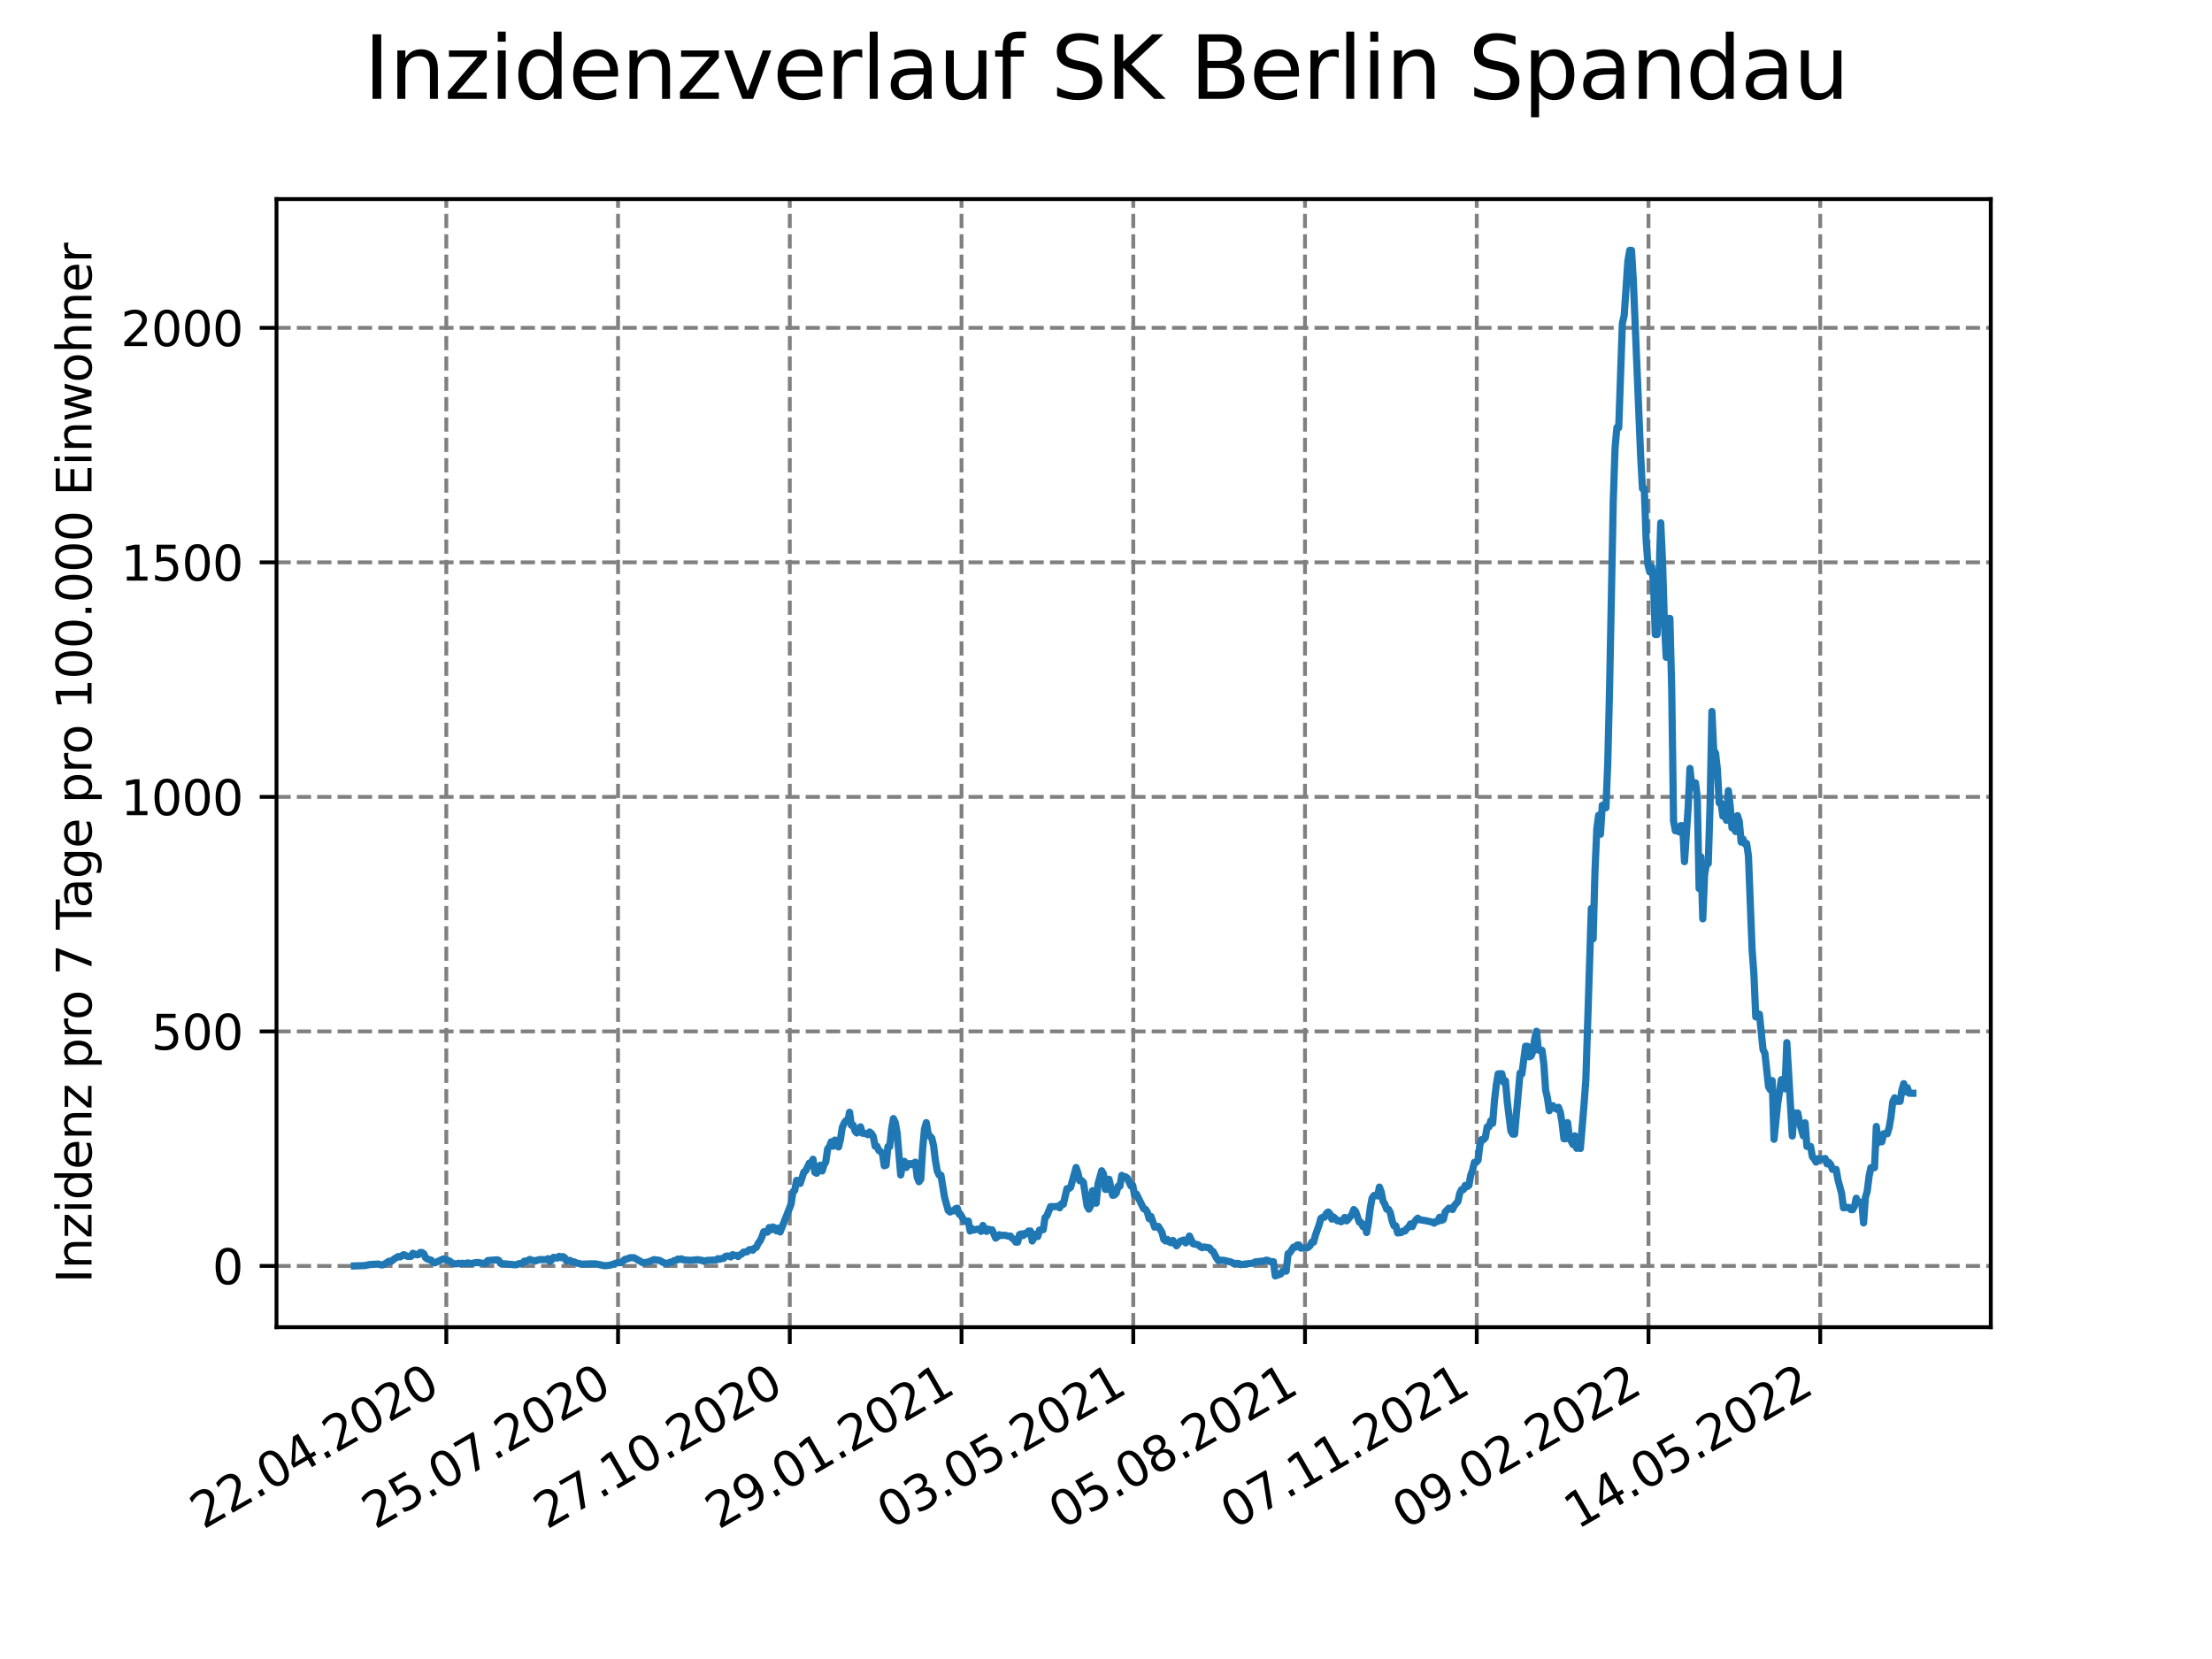 <?xml version="1.0" encoding="utf-8" standalone="no"?>
<!DOCTYPE svg PUBLIC "-//W3C//DTD SVG 1.1//EN"
  "http://www.w3.org/Graphics/SVG/1.1/DTD/svg11.dtd">
<svg xmlns:xlink="http://www.w3.org/1999/xlink" width="460.8pt" height="345.6pt" viewBox="0 0 460.8 345.6" xmlns="http://www.w3.org/2000/svg" version="1.1">
 <defs>
  <style type="text/css">*{stroke-linejoin: round; stroke-linecap: butt}</style>
 </defs>
 <g id="figure_1">
  <g id="patch_1">
   <path d="M 0 345.6 
L 460.8 345.6 
L 460.8 0 
L 0 0 
z
" style="fill: #ffffff"/>
  </g>
  <g id="axes_1">
   <g id="patch_2">
    <path d="M 57.6 276.48 
L 414.72 276.48 
L 414.72 41.472 
L 57.6 41.472 
z
" style="fill: #ffffff"/>
   </g>
   <g id="matplotlib.axis_1">
    <g id="xtick_1">
     <g id="line2d_1">
      <path d="M 92.974 276.48 
L 92.974 41.472 
" clip-path="url(#pd9a4fae5b3)" style="fill: none; stroke-dasharray: 2.96,1.28; stroke-dashoffset: 0; stroke: #808080; stroke-width: 0.8"/>
     </g>
     <g id="line2d_2">
      <defs>
       <path id="m4222e21910" d="M 0 0 
L 0 3.5 
" style="stroke: #000000; stroke-width: 0.8"/>
      </defs>
      <g>
       <use xlink:href="#m4222e21910" x="92.974" y="276.48" style="stroke: #000000; stroke-width: 0.8"/>
      </g>
     </g>
     <g id="text_1">
      <!-- 22.04.2020 -->
      <g transform="translate(42.349 318.689)rotate(-30)scale(0.1 -0.1)">
       <defs>
        <path id="DejaVuSans-32" d="M 1228 531 
L 3431 531 
L 3431 0 
L 469 0 
L 469 531 
Q 828 903 1448 1529 
Q 2069 2156 2228 2338 
Q 2531 2678 2651 2914 
Q 2772 3150 2772 3378 
Q 2772 3750 2511 3984 
Q 2250 4219 1831 4219 
Q 1534 4219 1204 4116 
Q 875 4013 500 3803 
L 500 4441 
Q 881 4594 1212 4672 
Q 1544 4750 1819 4750 
Q 2544 4750 2975 4387 
Q 3406 4025 3406 3419 
Q 3406 3131 3298 2873 
Q 3191 2616 2906 2266 
Q 2828 2175 2409 1742 
Q 1991 1309 1228 531 
z
" transform="scale(0.016)"/>
        <path id="DejaVuSans-2e" d="M 684 794 
L 1344 794 
L 1344 0 
L 684 0 
L 684 794 
z
" transform="scale(0.016)"/>
        <path id="DejaVuSans-30" d="M 2034 4250 
Q 1547 4250 1301 3770 
Q 1056 3291 1056 2328 
Q 1056 1369 1301 889 
Q 1547 409 2034 409 
Q 2525 409 2770 889 
Q 3016 1369 3016 2328 
Q 3016 3291 2770 3770 
Q 2525 4250 2034 4250 
z
M 2034 4750 
Q 2819 4750 3233 4129 
Q 3647 3509 3647 2328 
Q 3647 1150 3233 529 
Q 2819 -91 2034 -91 
Q 1250 -91 836 529 
Q 422 1150 422 2328 
Q 422 3509 836 4129 
Q 1250 4750 2034 4750 
z
" transform="scale(0.016)"/>
        <path id="DejaVuSans-34" d="M 2419 4116 
L 825 1625 
L 2419 1625 
L 2419 4116 
z
M 2253 4666 
L 3047 4666 
L 3047 1625 
L 3713 1625 
L 3713 1100 
L 3047 1100 
L 3047 0 
L 2419 0 
L 2419 1100 
L 313 1100 
L 313 1709 
L 2253 4666 
z
" transform="scale(0.016)"/>
       </defs>
       <use xlink:href="#DejaVuSans-32"/>
       <use xlink:href="#DejaVuSans-32" x="63.623"/>
       <use xlink:href="#DejaVuSans-2e" x="127.246"/>
       <use xlink:href="#DejaVuSans-30" x="159.033"/>
       <use xlink:href="#DejaVuSans-34" x="222.656"/>
       <use xlink:href="#DejaVuSans-2e" x="286.279"/>
       <use xlink:href="#DejaVuSans-32" x="318.066"/>
       <use xlink:href="#DejaVuSans-30" x="381.689"/>
       <use xlink:href="#DejaVuSans-32" x="445.312"/>
       <use xlink:href="#DejaVuSans-30" x="508.936"/>
      </g>
     </g>
    </g>
    <g id="xtick_2">
     <g id="line2d_3">
      <path d="M 128.751 276.48 
L 128.751 41.472 
" clip-path="url(#pd9a4fae5b3)" style="fill: none; stroke-dasharray: 2.96,1.28; stroke-dashoffset: 0; stroke: #808080; stroke-width: 0.8"/>
     </g>
     <g id="line2d_4">
      <g>
       <use xlink:href="#m4222e21910" x="128.751" y="276.48" style="stroke: #000000; stroke-width: 0.8"/>
      </g>
     </g>
     <g id="text_2">
      <!-- 25.07.2020 -->
      <g transform="translate(78.125 318.689)rotate(-30)scale(0.1 -0.1)">
       <defs>
        <path id="DejaVuSans-35" d="M 691 4666 
L 3169 4666 
L 3169 4134 
L 1269 4134 
L 1269 2991 
Q 1406 3038 1543 3061 
Q 1681 3084 1819 3084 
Q 2600 3084 3056 2656 
Q 3513 2228 3513 1497 
Q 3513 744 3044 326 
Q 2575 -91 1722 -91 
Q 1428 -91 1123 -41 
Q 819 9 494 109 
L 494 744 
Q 775 591 1075 516 
Q 1375 441 1709 441 
Q 2250 441 2565 725 
Q 2881 1009 2881 1497 
Q 2881 1984 2565 2268 
Q 2250 2553 1709 2553 
Q 1456 2553 1204 2497 
Q 953 2441 691 2322 
L 691 4666 
z
" transform="scale(0.016)"/>
        <path id="DejaVuSans-37" d="M 525 4666 
L 3525 4666 
L 3525 4397 
L 1831 0 
L 1172 0 
L 2766 4134 
L 525 4134 
L 525 4666 
z
" transform="scale(0.016)"/>
       </defs>
       <use xlink:href="#DejaVuSans-32"/>
       <use xlink:href="#DejaVuSans-35" x="63.623"/>
       <use xlink:href="#DejaVuSans-2e" x="127.246"/>
       <use xlink:href="#DejaVuSans-30" x="159.033"/>
       <use xlink:href="#DejaVuSans-37" x="222.656"/>
       <use xlink:href="#DejaVuSans-2e" x="286.279"/>
       <use xlink:href="#DejaVuSans-32" x="318.066"/>
       <use xlink:href="#DejaVuSans-30" x="381.689"/>
       <use xlink:href="#DejaVuSans-32" x="445.312"/>
       <use xlink:href="#DejaVuSans-30" x="508.936"/>
      </g>
     </g>
    </g>
    <g id="xtick_3">
     <g id="line2d_5">
      <path d="M 164.527 276.48 
L 164.527 41.472 
" clip-path="url(#pd9a4fae5b3)" style="fill: none; stroke-dasharray: 2.96,1.28; stroke-dashoffset: 0; stroke: #808080; stroke-width: 0.8"/>
     </g>
     <g id="line2d_6">
      <g>
       <use xlink:href="#m4222e21910" x="164.527" y="276.48" style="stroke: #000000; stroke-width: 0.8"/>
      </g>
     </g>
     <g id="text_3">
      <!-- 27.10.2020 -->
      <g transform="translate(113.902 318.689)rotate(-30)scale(0.1 -0.1)">
       <defs>
        <path id="DejaVuSans-31" d="M 794 531 
L 1825 531 
L 1825 4091 
L 703 3866 
L 703 4441 
L 1819 4666 
L 2450 4666 
L 2450 531 
L 3481 531 
L 3481 0 
L 794 0 
L 794 531 
z
" transform="scale(0.016)"/>
       </defs>
       <use xlink:href="#DejaVuSans-32"/>
       <use xlink:href="#DejaVuSans-37" x="63.623"/>
       <use xlink:href="#DejaVuSans-2e" x="127.246"/>
       <use xlink:href="#DejaVuSans-31" x="159.033"/>
       <use xlink:href="#DejaVuSans-30" x="222.656"/>
       <use xlink:href="#DejaVuSans-2e" x="286.279"/>
       <use xlink:href="#DejaVuSans-32" x="318.066"/>
       <use xlink:href="#DejaVuSans-30" x="381.689"/>
       <use xlink:href="#DejaVuSans-32" x="445.312"/>
       <use xlink:href="#DejaVuSans-30" x="508.936"/>
      </g>
     </g>
    </g>
    <g id="xtick_4">
     <g id="line2d_7">
      <path d="M 200.304 276.48 
L 200.304 41.472 
" clip-path="url(#pd9a4fae5b3)" style="fill: none; stroke-dasharray: 2.96,1.28; stroke-dashoffset: 0; stroke: #808080; stroke-width: 0.8"/>
     </g>
     <g id="line2d_8">
      <g>
       <use xlink:href="#m4222e21910" x="200.304" y="276.48" style="stroke: #000000; stroke-width: 0.8"/>
      </g>
     </g>
     <g id="text_4">
      <!-- 29.01.2021 -->
      <g transform="translate(149.679 318.689)rotate(-30)scale(0.1 -0.1)">
       <defs>
        <path id="DejaVuSans-39" d="M 703 97 
L 703 672 
Q 941 559 1184 500 
Q 1428 441 1663 441 
Q 2288 441 2617 861 
Q 2947 1281 2994 2138 
Q 2813 1869 2534 1725 
Q 2256 1581 1919 1581 
Q 1219 1581 811 2004 
Q 403 2428 403 3163 
Q 403 3881 828 4315 
Q 1253 4750 1959 4750 
Q 2769 4750 3195 4129 
Q 3622 3509 3622 2328 
Q 3622 1225 3098 567 
Q 2575 -91 1691 -91 
Q 1453 -91 1209 -44 
Q 966 3 703 97 
z
M 1959 2075 
Q 2384 2075 2632 2365 
Q 2881 2656 2881 3163 
Q 2881 3666 2632 3958 
Q 2384 4250 1959 4250 
Q 1534 4250 1286 3958 
Q 1038 3666 1038 3163 
Q 1038 2656 1286 2365 
Q 1534 2075 1959 2075 
z
" transform="scale(0.016)"/>
       </defs>
       <use xlink:href="#DejaVuSans-32"/>
       <use xlink:href="#DejaVuSans-39" x="63.623"/>
       <use xlink:href="#DejaVuSans-2e" x="127.246"/>
       <use xlink:href="#DejaVuSans-30" x="159.033"/>
       <use xlink:href="#DejaVuSans-31" x="222.656"/>
       <use xlink:href="#DejaVuSans-2e" x="286.279"/>
       <use xlink:href="#DejaVuSans-32" x="318.066"/>
       <use xlink:href="#DejaVuSans-30" x="381.689"/>
       <use xlink:href="#DejaVuSans-32" x="445.312"/>
       <use xlink:href="#DejaVuSans-31" x="508.936"/>
      </g>
     </g>
    </g>
    <g id="xtick_5">
     <g id="line2d_9">
      <path d="M 236.081 276.48 
L 236.081 41.472 
" clip-path="url(#pd9a4fae5b3)" style="fill: none; stroke-dasharray: 2.96,1.28; stroke-dashoffset: 0; stroke: #808080; stroke-width: 0.8"/>
     </g>
     <g id="line2d_10">
      <g>
       <use xlink:href="#m4222e21910" x="236.081" y="276.48" style="stroke: #000000; stroke-width: 0.8"/>
      </g>
     </g>
     <g id="text_5">
      <!-- 03.05.2021 -->
      <g transform="translate(185.455 318.689)rotate(-30)scale(0.1 -0.1)">
       <defs>
        <path id="DejaVuSans-33" d="M 2597 2516 
Q 3050 2419 3304 2112 
Q 3559 1806 3559 1356 
Q 3559 666 3084 287 
Q 2609 -91 1734 -91 
Q 1441 -91 1130 -33 
Q 819 25 488 141 
L 488 750 
Q 750 597 1062 519 
Q 1375 441 1716 441 
Q 2309 441 2620 675 
Q 2931 909 2931 1356 
Q 2931 1769 2642 2001 
Q 2353 2234 1838 2234 
L 1294 2234 
L 1294 2753 
L 1863 2753 
Q 2328 2753 2575 2939 
Q 2822 3125 2822 3475 
Q 2822 3834 2567 4026 
Q 2313 4219 1838 4219 
Q 1578 4219 1281 4162 
Q 984 4106 628 3988 
L 628 4550 
Q 988 4650 1302 4700 
Q 1616 4750 1894 4750 
Q 2613 4750 3031 4423 
Q 3450 4097 3450 3541 
Q 3450 3153 3228 2886 
Q 3006 2619 2597 2516 
z
" transform="scale(0.016)"/>
       </defs>
       <use xlink:href="#DejaVuSans-30"/>
       <use xlink:href="#DejaVuSans-33" x="63.623"/>
       <use xlink:href="#DejaVuSans-2e" x="127.246"/>
       <use xlink:href="#DejaVuSans-30" x="159.033"/>
       <use xlink:href="#DejaVuSans-35" x="222.656"/>
       <use xlink:href="#DejaVuSans-2e" x="286.279"/>
       <use xlink:href="#DejaVuSans-32" x="318.066"/>
       <use xlink:href="#DejaVuSans-30" x="381.689"/>
       <use xlink:href="#DejaVuSans-32" x="445.312"/>
       <use xlink:href="#DejaVuSans-31" x="508.936"/>
      </g>
     </g>
    </g>
    <g id="xtick_6">
     <g id="line2d_11">
      <path d="M 271.857 276.48 
L 271.857 41.472 
" clip-path="url(#pd9a4fae5b3)" style="fill: none; stroke-dasharray: 2.96,1.28; stroke-dashoffset: 0; stroke: #808080; stroke-width: 0.8"/>
     </g>
     <g id="line2d_12">
      <g>
       <use xlink:href="#m4222e21910" x="271.857" y="276.48" style="stroke: #000000; stroke-width: 0.8"/>
      </g>
     </g>
     <g id="text_6">
      <!-- 05.08.2021 -->
      <g transform="translate(221.232 318.689)rotate(-30)scale(0.1 -0.1)">
       <defs>
        <path id="DejaVuSans-38" d="M 2034 2216 
Q 1584 2216 1326 1975 
Q 1069 1734 1069 1313 
Q 1069 891 1326 650 
Q 1584 409 2034 409 
Q 2484 409 2743 651 
Q 3003 894 3003 1313 
Q 3003 1734 2745 1975 
Q 2488 2216 2034 2216 
z
M 1403 2484 
Q 997 2584 770 2862 
Q 544 3141 544 3541 
Q 544 4100 942 4425 
Q 1341 4750 2034 4750 
Q 2731 4750 3128 4425 
Q 3525 4100 3525 3541 
Q 3525 3141 3298 2862 
Q 3072 2584 2669 2484 
Q 3125 2378 3379 2068 
Q 3634 1759 3634 1313 
Q 3634 634 3220 271 
Q 2806 -91 2034 -91 
Q 1263 -91 848 271 
Q 434 634 434 1313 
Q 434 1759 690 2068 
Q 947 2378 1403 2484 
z
M 1172 3481 
Q 1172 3119 1398 2916 
Q 1625 2713 2034 2713 
Q 2441 2713 2670 2916 
Q 2900 3119 2900 3481 
Q 2900 3844 2670 4047 
Q 2441 4250 2034 4250 
Q 1625 4250 1398 4047 
Q 1172 3844 1172 3481 
z
" transform="scale(0.016)"/>
       </defs>
       <use xlink:href="#DejaVuSans-30"/>
       <use xlink:href="#DejaVuSans-35" x="63.623"/>
       <use xlink:href="#DejaVuSans-2e" x="127.246"/>
       <use xlink:href="#DejaVuSans-30" x="159.033"/>
       <use xlink:href="#DejaVuSans-38" x="222.656"/>
       <use xlink:href="#DejaVuSans-2e" x="286.279"/>
       <use xlink:href="#DejaVuSans-32" x="318.066"/>
       <use xlink:href="#DejaVuSans-30" x="381.689"/>
       <use xlink:href="#DejaVuSans-32" x="445.312"/>
       <use xlink:href="#DejaVuSans-31" x="508.936"/>
      </g>
     </g>
    </g>
    <g id="xtick_7">
     <g id="line2d_13">
      <path d="M 307.634 276.48 
L 307.634 41.472 
" clip-path="url(#pd9a4fae5b3)" style="fill: none; stroke-dasharray: 2.96,1.28; stroke-dashoffset: 0; stroke: #808080; stroke-width: 0.8"/>
     </g>
     <g id="line2d_14">
      <g>
       <use xlink:href="#m4222e21910" x="307.634" y="276.48" style="stroke: #000000; stroke-width: 0.8"/>
      </g>
     </g>
     <g id="text_7">
      <!-- 07.11.2021 -->
      <g transform="translate(257.009 318.689)rotate(-30)scale(0.1 -0.1)">
       <use xlink:href="#DejaVuSans-30"/>
       <use xlink:href="#DejaVuSans-37" x="63.623"/>
       <use xlink:href="#DejaVuSans-2e" x="127.246"/>
       <use xlink:href="#DejaVuSans-31" x="159.033"/>
       <use xlink:href="#DejaVuSans-31" x="222.656"/>
       <use xlink:href="#DejaVuSans-2e" x="286.279"/>
       <use xlink:href="#DejaVuSans-32" x="318.066"/>
       <use xlink:href="#DejaVuSans-30" x="381.689"/>
       <use xlink:href="#DejaVuSans-32" x="445.312"/>
       <use xlink:href="#DejaVuSans-31" x="508.936"/>
      </g>
     </g>
    </g>
    <g id="xtick_8">
     <g id="line2d_15">
      <path d="M 343.411 276.48 
L 343.411 41.472 
" clip-path="url(#pd9a4fae5b3)" style="fill: none; stroke-dasharray: 2.96,1.28; stroke-dashoffset: 0; stroke: #808080; stroke-width: 0.8"/>
     </g>
     <g id="line2d_16">
      <g>
       <use xlink:href="#m4222e21910" x="343.411" y="276.48" style="stroke: #000000; stroke-width: 0.8"/>
      </g>
     </g>
     <g id="text_8">
      <!-- 09.02.2022 -->
      <g transform="translate(292.786 318.689)rotate(-30)scale(0.1 -0.1)">
       <use xlink:href="#DejaVuSans-30"/>
       <use xlink:href="#DejaVuSans-39" x="63.623"/>
       <use xlink:href="#DejaVuSans-2e" x="127.246"/>
       <use xlink:href="#DejaVuSans-30" x="159.033"/>
       <use xlink:href="#DejaVuSans-32" x="222.656"/>
       <use xlink:href="#DejaVuSans-2e" x="286.279"/>
       <use xlink:href="#DejaVuSans-32" x="318.066"/>
       <use xlink:href="#DejaVuSans-30" x="381.689"/>
       <use xlink:href="#DejaVuSans-32" x="445.312"/>
       <use xlink:href="#DejaVuSans-32" x="508.936"/>
      </g>
     </g>
    </g>
    <g id="xtick_9">
     <g id="line2d_17">
      <path d="M 379.188 276.48 
L 379.188 41.472 
" clip-path="url(#pd9a4fae5b3)" style="fill: none; stroke-dasharray: 2.96,1.28; stroke-dashoffset: 0; stroke: #808080; stroke-width: 0.8"/>
     </g>
     <g id="line2d_18">
      <g>
       <use xlink:href="#m4222e21910" x="379.188" y="276.48" style="stroke: #000000; stroke-width: 0.8"/>
      </g>
     </g>
     <g id="text_9">
      <!-- 14.05.2022 -->
      <g transform="translate(328.562 318.689)rotate(-30)scale(0.1 -0.1)">
       <use xlink:href="#DejaVuSans-31"/>
       <use xlink:href="#DejaVuSans-34" x="63.623"/>
       <use xlink:href="#DejaVuSans-2e" x="127.246"/>
       <use xlink:href="#DejaVuSans-30" x="159.033"/>
       <use xlink:href="#DejaVuSans-35" x="222.656"/>
       <use xlink:href="#DejaVuSans-2e" x="286.279"/>
       <use xlink:href="#DejaVuSans-32" x="318.066"/>
       <use xlink:href="#DejaVuSans-30" x="381.689"/>
       <use xlink:href="#DejaVuSans-32" x="445.312"/>
       <use xlink:href="#DejaVuSans-32" x="508.936"/>
      </g>
     </g>
    </g>
   </g>
   <g id="matplotlib.axis_2">
    <g id="ytick_1">
     <g id="line2d_19">
      <path d="M 57.6 263.719 
L 414.72 263.719 
" clip-path="url(#pd9a4fae5b3)" style="fill: none; stroke-dasharray: 2.96,1.28; stroke-dashoffset: 0; stroke: #808080; stroke-width: 0.8"/>
     </g>
     <g id="line2d_20">
      <defs>
       <path id="m580afbb290" d="M 0 0 
L -3.5 0 
" style="stroke: #000000; stroke-width: 0.8"/>
      </defs>
      <g>
       <use xlink:href="#m580afbb290" x="57.6" y="263.719" style="stroke: #000000; stroke-width: 0.8"/>
      </g>
     </g>
     <g id="text_10">
      <!-- 0 -->
      <g transform="translate(44.237 267.519)scale(0.1 -0.1)">
       <use xlink:href="#DejaVuSans-30"/>
      </g>
     </g>
    </g>
    <g id="ytick_2">
     <g id="line2d_21">
      <path d="M 57.6 214.863 
L 414.72 214.863 
" clip-path="url(#pd9a4fae5b3)" style="fill: none; stroke-dasharray: 2.96,1.28; stroke-dashoffset: 0; stroke: #808080; stroke-width: 0.8"/>
     </g>
     <g id="line2d_22">
      <g>
       <use xlink:href="#m580afbb290" x="57.6" y="214.863" style="stroke: #000000; stroke-width: 0.8"/>
      </g>
     </g>
     <g id="text_11">
      <!-- 500 -->
      <g transform="translate(31.512 218.663)scale(0.1 -0.1)">
       <use xlink:href="#DejaVuSans-35"/>
       <use xlink:href="#DejaVuSans-30" x="63.623"/>
       <use xlink:href="#DejaVuSans-30" x="127.246"/>
      </g>
     </g>
    </g>
    <g id="ytick_3">
     <g id="line2d_23">
      <path d="M 57.6 166.008 
L 414.72 166.008 
" clip-path="url(#pd9a4fae5b3)" style="fill: none; stroke-dasharray: 2.96,1.28; stroke-dashoffset: 0; stroke: #808080; stroke-width: 0.8"/>
     </g>
     <g id="line2d_24">
      <g>
       <use xlink:href="#m580afbb290" x="57.6" y="166.008" style="stroke: #000000; stroke-width: 0.8"/>
      </g>
     </g>
     <g id="text_12">
      <!-- 1000 -->
      <g transform="translate(25.15 169.807)scale(0.1 -0.1)">
       <use xlink:href="#DejaVuSans-31"/>
       <use xlink:href="#DejaVuSans-30" x="63.623"/>
       <use xlink:href="#DejaVuSans-30" x="127.246"/>
       <use xlink:href="#DejaVuSans-30" x="190.869"/>
      </g>
     </g>
    </g>
    <g id="ytick_4">
     <g id="line2d_25">
      <path d="M 57.6 117.152 
L 414.72 117.152 
" clip-path="url(#pd9a4fae5b3)" style="fill: none; stroke-dasharray: 2.96,1.28; stroke-dashoffset: 0; stroke: #808080; stroke-width: 0.8"/>
     </g>
     <g id="line2d_26">
      <g>
       <use xlink:href="#m580afbb290" x="57.6" y="117.152" style="stroke: #000000; stroke-width: 0.8"/>
      </g>
     </g>
     <g id="text_13">
      <!-- 1500 -->
      <g transform="translate(25.15 120.951)scale(0.1 -0.1)">
       <use xlink:href="#DejaVuSans-31"/>
       <use xlink:href="#DejaVuSans-35" x="63.623"/>
       <use xlink:href="#DejaVuSans-30" x="127.246"/>
       <use xlink:href="#DejaVuSans-30" x="190.869"/>
      </g>
     </g>
    </g>
    <g id="ytick_5">
     <g id="line2d_27">
      <path d="M 57.6 68.296 
L 414.72 68.296 
" clip-path="url(#pd9a4fae5b3)" style="fill: none; stroke-dasharray: 2.96,1.28; stroke-dashoffset: 0; stroke: #808080; stroke-width: 0.8"/>
     </g>
     <g id="line2d_28">
      <g>
       <use xlink:href="#m580afbb290" x="57.6" y="68.296" style="stroke: #000000; stroke-width: 0.8"/>
      </g>
     </g>
     <g id="text_14">
      <!-- 2000 -->
      <g transform="translate(25.15 72.095)scale(0.1 -0.1)">
       <use xlink:href="#DejaVuSans-32"/>
       <use xlink:href="#DejaVuSans-30" x="63.623"/>
       <use xlink:href="#DejaVuSans-30" x="127.246"/>
       <use xlink:href="#DejaVuSans-30" x="190.869"/>
      </g>
     </g>
    </g>
    <g id="text_15">
     <!-- Inzidenz pro 7 Tage pro 100.000 Einwohner -->
     <g transform="translate(19.07 267.301)rotate(-90)scale(0.1 -0.1)">
      <defs>
       <path id="DejaVuSans-49" d="M 628 4666 
L 1259 4666 
L 1259 0 
L 628 0 
L 628 4666 
z
" transform="scale(0.016)"/>
       <path id="DejaVuSans-6e" d="M 3513 2113 
L 3513 0 
L 2938 0 
L 2938 2094 
Q 2938 2591 2744 2837 
Q 2550 3084 2163 3084 
Q 1697 3084 1428 2787 
Q 1159 2491 1159 1978 
L 1159 0 
L 581 0 
L 581 3500 
L 1159 3500 
L 1159 2956 
Q 1366 3272 1645 3428 
Q 1925 3584 2291 3584 
Q 2894 3584 3203 3211 
Q 3513 2838 3513 2113 
z
" transform="scale(0.016)"/>
       <path id="DejaVuSans-7a" d="M 353 3500 
L 3084 3500 
L 3084 2975 
L 922 459 
L 3084 459 
L 3084 0 
L 275 0 
L 275 525 
L 2438 3041 
L 353 3041 
L 353 3500 
z
" transform="scale(0.016)"/>
       <path id="DejaVuSans-69" d="M 603 3500 
L 1178 3500 
L 1178 0 
L 603 0 
L 603 3500 
z
M 603 4863 
L 1178 4863 
L 1178 4134 
L 603 4134 
L 603 4863 
z
" transform="scale(0.016)"/>
       <path id="DejaVuSans-64" d="M 2906 2969 
L 2906 4863 
L 3481 4863 
L 3481 0 
L 2906 0 
L 2906 525 
Q 2725 213 2448 61 
Q 2172 -91 1784 -91 
Q 1150 -91 751 415 
Q 353 922 353 1747 
Q 353 2572 751 3078 
Q 1150 3584 1784 3584 
Q 2172 3584 2448 3432 
Q 2725 3281 2906 2969 
z
M 947 1747 
Q 947 1113 1208 752 
Q 1469 391 1925 391 
Q 2381 391 2643 752 
Q 2906 1113 2906 1747 
Q 2906 2381 2643 2742 
Q 2381 3103 1925 3103 
Q 1469 3103 1208 2742 
Q 947 2381 947 1747 
z
" transform="scale(0.016)"/>
       <path id="DejaVuSans-65" d="M 3597 1894 
L 3597 1613 
L 953 1613 
Q 991 1019 1311 708 
Q 1631 397 2203 397 
Q 2534 397 2845 478 
Q 3156 559 3463 722 
L 3463 178 
Q 3153 47 2828 -22 
Q 2503 -91 2169 -91 
Q 1331 -91 842 396 
Q 353 884 353 1716 
Q 353 2575 817 3079 
Q 1281 3584 2069 3584 
Q 2775 3584 3186 3129 
Q 3597 2675 3597 1894 
z
M 3022 2063 
Q 3016 2534 2758 2815 
Q 2500 3097 2075 3097 
Q 1594 3097 1305 2825 
Q 1016 2553 972 2059 
L 3022 2063 
z
" transform="scale(0.016)"/>
       <path id="DejaVuSans-20" transform="scale(0.016)"/>
       <path id="DejaVuSans-70" d="M 1159 525 
L 1159 -1331 
L 581 -1331 
L 581 3500 
L 1159 3500 
L 1159 2969 
Q 1341 3281 1617 3432 
Q 1894 3584 2278 3584 
Q 2916 3584 3314 3078 
Q 3713 2572 3713 1747 
Q 3713 922 3314 415 
Q 2916 -91 2278 -91 
Q 1894 -91 1617 61 
Q 1341 213 1159 525 
z
M 3116 1747 
Q 3116 2381 2855 2742 
Q 2594 3103 2138 3103 
Q 1681 3103 1420 2742 
Q 1159 2381 1159 1747 
Q 1159 1113 1420 752 
Q 1681 391 2138 391 
Q 2594 391 2855 752 
Q 3116 1113 3116 1747 
z
" transform="scale(0.016)"/>
       <path id="DejaVuSans-72" d="M 2631 2963 
Q 2534 3019 2420 3045 
Q 2306 3072 2169 3072 
Q 1681 3072 1420 2755 
Q 1159 2438 1159 1844 
L 1159 0 
L 581 0 
L 581 3500 
L 1159 3500 
L 1159 2956 
Q 1341 3275 1631 3429 
Q 1922 3584 2338 3584 
Q 2397 3584 2469 3576 
Q 2541 3569 2628 3553 
L 2631 2963 
z
" transform="scale(0.016)"/>
       <path id="DejaVuSans-6f" d="M 1959 3097 
Q 1497 3097 1228 2736 
Q 959 2375 959 1747 
Q 959 1119 1226 758 
Q 1494 397 1959 397 
Q 2419 397 2687 759 
Q 2956 1122 2956 1747 
Q 2956 2369 2687 2733 
Q 2419 3097 1959 3097 
z
M 1959 3584 
Q 2709 3584 3137 3096 
Q 3566 2609 3566 1747 
Q 3566 888 3137 398 
Q 2709 -91 1959 -91 
Q 1206 -91 779 398 
Q 353 888 353 1747 
Q 353 2609 779 3096 
Q 1206 3584 1959 3584 
z
" transform="scale(0.016)"/>
       <path id="DejaVuSans-54" d="M -19 4666 
L 3928 4666 
L 3928 4134 
L 2272 4134 
L 2272 0 
L 1638 0 
L 1638 4134 
L -19 4134 
L -19 4666 
z
" transform="scale(0.016)"/>
       <path id="DejaVuSans-61" d="M 2194 1759 
Q 1497 1759 1228 1600 
Q 959 1441 959 1056 
Q 959 750 1161 570 
Q 1363 391 1709 391 
Q 2188 391 2477 730 
Q 2766 1069 2766 1631 
L 2766 1759 
L 2194 1759 
z
M 3341 1997 
L 3341 0 
L 2766 0 
L 2766 531 
Q 2569 213 2275 61 
Q 1981 -91 1556 -91 
Q 1019 -91 701 211 
Q 384 513 384 1019 
Q 384 1609 779 1909 
Q 1175 2209 1959 2209 
L 2766 2209 
L 2766 2266 
Q 2766 2663 2505 2880 
Q 2244 3097 1772 3097 
Q 1472 3097 1187 3025 
Q 903 2953 641 2809 
L 641 3341 
Q 956 3463 1253 3523 
Q 1550 3584 1831 3584 
Q 2591 3584 2966 3190 
Q 3341 2797 3341 1997 
z
" transform="scale(0.016)"/>
       <path id="DejaVuSans-67" d="M 2906 1791 
Q 2906 2416 2648 2759 
Q 2391 3103 1925 3103 
Q 1463 3103 1205 2759 
Q 947 2416 947 1791 
Q 947 1169 1205 825 
Q 1463 481 1925 481 
Q 2391 481 2648 825 
Q 2906 1169 2906 1791 
z
M 3481 434 
Q 3481 -459 3084 -895 
Q 2688 -1331 1869 -1331 
Q 1566 -1331 1297 -1286 
Q 1028 -1241 775 -1147 
L 775 -588 
Q 1028 -725 1275 -790 
Q 1522 -856 1778 -856 
Q 2344 -856 2625 -561 
Q 2906 -266 2906 331 
L 2906 616 
Q 2728 306 2450 153 
Q 2172 0 1784 0 
Q 1141 0 747 490 
Q 353 981 353 1791 
Q 353 2603 747 3093 
Q 1141 3584 1784 3584 
Q 2172 3584 2450 3431 
Q 2728 3278 2906 2969 
L 2906 3500 
L 3481 3500 
L 3481 434 
z
" transform="scale(0.016)"/>
       <path id="DejaVuSans-45" d="M 628 4666 
L 3578 4666 
L 3578 4134 
L 1259 4134 
L 1259 2753 
L 3481 2753 
L 3481 2222 
L 1259 2222 
L 1259 531 
L 3634 531 
L 3634 0 
L 628 0 
L 628 4666 
z
" transform="scale(0.016)"/>
       <path id="DejaVuSans-77" d="M 269 3500 
L 844 3500 
L 1563 769 
L 2278 3500 
L 2956 3500 
L 3675 769 
L 4391 3500 
L 4966 3500 
L 4050 0 
L 3372 0 
L 2619 2869 
L 1863 0 
L 1184 0 
L 269 3500 
z
" transform="scale(0.016)"/>
       <path id="DejaVuSans-68" d="M 3513 2113 
L 3513 0 
L 2938 0 
L 2938 2094 
Q 2938 2591 2744 2837 
Q 2550 3084 2163 3084 
Q 1697 3084 1428 2787 
Q 1159 2491 1159 1978 
L 1159 0 
L 581 0 
L 581 4863 
L 1159 4863 
L 1159 2956 
Q 1366 3272 1645 3428 
Q 1925 3584 2291 3584 
Q 2894 3584 3203 3211 
Q 3513 2838 3513 2113 
z
" transform="scale(0.016)"/>
      </defs>
      <use xlink:href="#DejaVuSans-49"/>
      <use xlink:href="#DejaVuSans-6e" x="29.492"/>
      <use xlink:href="#DejaVuSans-7a" x="92.871"/>
      <use xlink:href="#DejaVuSans-69" x="145.361"/>
      <use xlink:href="#DejaVuSans-64" x="173.145"/>
      <use xlink:href="#DejaVuSans-65" x="236.621"/>
      <use xlink:href="#DejaVuSans-6e" x="298.145"/>
      <use xlink:href="#DejaVuSans-7a" x="361.523"/>
      <use xlink:href="#DejaVuSans-20" x="414.014"/>
      <use xlink:href="#DejaVuSans-70" x="445.801"/>
      <use xlink:href="#DejaVuSans-72" x="509.277"/>
      <use xlink:href="#DejaVuSans-6f" x="548.141"/>
      <use xlink:href="#DejaVuSans-20" x="609.322"/>
      <use xlink:href="#DejaVuSans-37" x="641.109"/>
      <use xlink:href="#DejaVuSans-20" x="704.732"/>
      <use xlink:href="#DejaVuSans-54" x="736.52"/>
      <use xlink:href="#DejaVuSans-61" x="781.104"/>
      <use xlink:href="#DejaVuSans-67" x="842.383"/>
      <use xlink:href="#DejaVuSans-65" x="905.859"/>
      <use xlink:href="#DejaVuSans-20" x="967.383"/>
      <use xlink:href="#DejaVuSans-70" x="999.17"/>
      <use xlink:href="#DejaVuSans-72" x="1062.646"/>
      <use xlink:href="#DejaVuSans-6f" x="1101.51"/>
      <use xlink:href="#DejaVuSans-20" x="1162.691"/>
      <use xlink:href="#DejaVuSans-31" x="1194.479"/>
      <use xlink:href="#DejaVuSans-30" x="1258.102"/>
      <use xlink:href="#DejaVuSans-30" x="1321.725"/>
      <use xlink:href="#DejaVuSans-2e" x="1385.348"/>
      <use xlink:href="#DejaVuSans-30" x="1417.135"/>
      <use xlink:href="#DejaVuSans-30" x="1480.758"/>
      <use xlink:href="#DejaVuSans-30" x="1544.381"/>
      <use xlink:href="#DejaVuSans-20" x="1608.004"/>
      <use xlink:href="#DejaVuSans-45" x="1639.791"/>
      <use xlink:href="#DejaVuSans-69" x="1702.975"/>
      <use xlink:href="#DejaVuSans-6e" x="1730.758"/>
      <use xlink:href="#DejaVuSans-77" x="1794.137"/>
      <use xlink:href="#DejaVuSans-6f" x="1875.924"/>
      <use xlink:href="#DejaVuSans-68" x="1937.105"/>
      <use xlink:href="#DejaVuSans-6e" x="2000.484"/>
      <use xlink:href="#DejaVuSans-65" x="2063.863"/>
      <use xlink:href="#DejaVuSans-72" x="2125.387"/>
     </g>
    </g>
   </g>
   <g id="line2d_29">
    <path d="M 73.833 263.719 
L 76.116 263.639 
L 76.878 263.44 
L 78.781 263.32 
L 79.542 263.519 
L 79.922 263.44 
L 81.064 262.72 
L 81.445 262.8 
L 82.206 262.2 
L 82.967 261.761 
L 83.348 261.841 
L 84.109 261.361 
L 84.87 261.721 
L 85.631 261.721 
L 86.012 261.081 
L 86.773 261.401 
L 87.154 261.361 
L 87.534 260.921 
L 87.915 260.921 
L 88.296 261.201 
L 88.676 262.041 
L 89.057 262.28 
L 89.818 262.52 
L 90.199 262.92 
L 90.579 263.08 
L 92.102 262.36 
L 92.482 262.24 
L 93.624 262.68 
L 94.385 263.24 
L 95.147 263.28 
L 95.527 263.16 
L 95.908 263.24 
L 96.288 263.16 
L 97.05 263.24 
L 97.43 263.08 
L 98.191 263.24 
L 98.953 263.04 
L 99.714 263 
L 100.094 263.12 
L 101.236 263.16 
L 101.617 262.6 
L 103.52 262.44 
L 103.9 262.56 
L 104.281 263.2 
L 107.326 263.48 
L 107.706 263.44 
L 108.087 263.24 
L 108.468 263.24 
L 108.848 263.12 
L 109.229 262.72 
L 109.609 262.76 
L 110.371 262.36 
L 110.751 262.56 
L 111.132 262.56 
L 111.512 262.68 
L 112.274 262.4 
L 113.796 262.4 
L 114.177 262.2 
L 114.557 262.8 
L 114.938 262.48 
L 115.318 261.921 
L 116.08 262.081 
L 116.46 261.721 
L 116.841 262.001 
L 117.221 261.761 
L 117.602 261.961 
L 117.983 262.68 
L 118.363 262.56 
L 118.744 262.56 
L 119.125 262.88 
L 119.505 262.84 
L 120.266 263.16 
L 120.647 263.2 
L 121.028 263.36 
L 122.931 263.28 
L 123.692 263.28 
L 124.072 263.28 
L 124.834 263.44 
L 125.975 263.679 
L 126.737 263.599 
L 127.117 263.559 
L 128.64 263.04 
L 129.401 263.04 
L 130.162 262.36 
L 130.543 262.28 
L 131.304 262.001 
L 132.065 262.001 
L 133.968 263.08 
L 135.11 262.88 
L 136.252 262.4 
L 137.393 262.56 
L 138.155 263 
L 138.916 263.24 
L 139.677 262.92 
L 140.058 262.88 
L 140.438 262.6 
L 140.819 262.56 
L 141.199 262.28 
L 141.58 262.36 
L 141.961 262.24 
L 142.341 262.44 
L 143.864 262.56 
L 145.386 262.4 
L 145.767 262.52 
L 146.147 262.52 
L 146.528 262.72 
L 147.289 262.56 
L 149.192 262.48 
L 149.573 262.2 
L 149.953 262.32 
L 150.334 262.16 
L 150.715 262.16 
L 151.095 261.761 
L 151.476 261.641 
L 151.856 261.681 
L 152.237 261.841 
L 152.618 261.361 
L 152.998 261.521 
L 153.379 261.521 
L 153.759 261.761 
L 154.14 261.401 
L 154.521 261.241 
L 154.901 260.841 
L 155.662 260.762 
L 156.043 260.362 
L 156.424 260.282 
L 156.804 260.442 
L 157.185 260.002 
L 157.565 259.842 
L 157.946 259.003 
L 158.327 258.523 
L 158.707 257.724 
L 159.088 256.605 
L 159.468 256.565 
L 159.849 256.684 
L 160.23 255.725 
L 160.61 256.205 
L 160.991 255.605 
L 161.371 255.765 
L 161.752 256.405 
L 162.133 255.845 
L 162.513 256.645 
L 164.797 250.849 
L 165.178 248.291 
L 165.558 247.971 
L 165.939 245.892 
L 166.319 246.092 
L 166.7 246.532 
L 167.461 244.174 
L 167.842 243.894 
L 168.603 242.295 
L 168.984 242.415 
L 169.364 241.496 
L 169.745 244.214 
L 170.125 244.413 
L 170.887 242.735 
L 171.267 243.934 
L 171.648 242.695 
L 172.028 242.015 
L 172.409 239.337 
L 172.79 238.858 
L 173.17 237.858 
L 173.551 238.778 
L 173.931 237.499 
L 174.312 238.578 
L 174.693 238.937 
L 175.073 237.379 
L 175.454 234.9 
L 175.834 234.021 
L 176.215 233.461 
L 176.596 233.621 
L 176.976 231.703 
L 177.357 234.421 
L 177.737 234.381 
L 178.118 235.62 
L 178.499 236.02 
L 178.879 235.58 
L 179.26 234.741 
L 179.64 236.06 
L 180.402 236.14 
L 180.782 236.379 
L 181.163 235.82 
L 181.543 236.14 
L 181.924 236.779 
L 182.305 238.778 
L 182.685 238.778 
L 183.066 239.657 
L 183.446 239.897 
L 183.827 240.296 
L 184.208 242.855 
L 184.588 242.735 
L 184.969 238.858 
L 185.349 238.858 
L 185.73 235.26 
L 186.111 233.022 
L 186.491 233.821 
L 186.872 235.86 
L 187.633 244.773 
L 188.014 242.655 
L 188.394 241.935 
L 188.775 243.214 
L 189.156 242.535 
L 189.536 242.375 
L 189.917 242.615 
L 190.678 242.095 
L 191.059 245.213 
L 191.439 246.172 
L 191.82 245.653 
L 192.2 239.457 
L 192.581 235.22 
L 192.962 233.861 
L 193.342 236.14 
L 193.723 236.699 
L 194.103 237.059 
L 194.484 238.698 
L 194.865 241.775 
L 195.245 243.934 
L 195.626 244.773 
L 196.006 244.813 
L 196.768 249.41 
L 197.529 252.168 
L 197.909 252.488 
L 198.29 252.248 
L 198.671 252.248 
L 199.051 251.808 
L 199.432 251.688 
L 199.812 252.927 
L 200.193 253.167 
L 200.954 254.446 
L 201.715 254.366 
L 202.096 256.445 
L 202.477 255.925 
L 202.857 256.245 
L 203.618 256.045 
L 203.999 256.045 
L 204.38 256.525 
L 204.76 255.286 
L 205.141 256.045 
L 205.521 256.525 
L 205.902 256.045 
L 206.283 256.205 
L 206.663 256.205 
L 207.424 257.924 
L 207.805 257.644 
L 208.186 257.204 
L 208.566 257.364 
L 209.327 257.324 
L 210.089 257.524 
L 210.469 257.484 
L 210.85 257.964 
L 211.23 258.203 
L 211.611 258.763 
L 211.992 258.763 
L 212.372 257.204 
L 212.753 257.044 
L 213.134 257.404 
L 213.514 256.924 
L 213.895 257.004 
L 214.275 256.445 
L 214.656 256.445 
L 215.037 258.523 
L 215.798 257.084 
L 216.178 257.604 
L 216.559 256.245 
L 217.32 256.165 
L 217.701 253.647 
L 218.081 253.287 
L 218.843 251.368 
L 219.984 251.368 
L 220.365 251.248 
L 220.746 251.608 
L 221.126 250.769 
L 221.507 250.889 
L 222.268 247.611 
L 222.649 247.611 
L 223.029 247.331 
L 224.171 243.214 
L 224.552 244.334 
L 224.932 245.972 
L 225.313 245.932 
L 225.693 246.292 
L 226.455 251.208 
L 226.835 251.888 
L 227.216 251.208 
L 227.596 248.051 
L 227.977 248.091 
L 228.358 250.649 
L 228.738 246.612 
L 229.499 243.894 
L 229.88 244.573 
L 230.261 247.771 
L 230.641 247.771 
L 231.022 245.653 
L 231.783 249.01 
L 232.164 248.93 
L 232.544 248.53 
L 232.925 247.092 
L 233.305 247.092 
L 233.686 244.853 
L 234.067 245.293 
L 234.447 245.133 
L 234.828 245.413 
L 235.589 247.052 
L 235.97 246.932 
L 236.35 248.97 
L 236.731 248.73 
L 238.253 251.808 
L 238.634 251.928 
L 239.015 252.528 
L 239.395 253.887 
L 239.776 253.407 
L 240.537 255.645 
L 240.918 255.485 
L 241.298 255.485 
L 242.059 256.724 
L 242.44 258.203 
L 242.821 258.523 
L 243.201 258.203 
L 243.582 258.723 
L 243.962 258.883 
L 244.343 258.403 
L 244.724 259.083 
L 245.104 259.522 
L 245.865 258.563 
L 246.627 258.323 
L 247.007 258.923 
L 247.388 258.523 
L 247.768 257.484 
L 248.53 259.083 
L 248.91 259.203 
L 249.291 259.203 
L 249.671 259.363 
L 250.052 259.722 
L 250.433 259.922 
L 250.813 259.762 
L 251.955 259.962 
L 252.336 260.482 
L 252.716 260.722 
L 253.477 262.16 
L 253.858 262.64 
L 254.239 262.52 
L 255 262.56 
L 256.522 262.92 
L 256.903 263.2 
L 258.045 263.2 
L 258.425 263.44 
L 261.09 263.12 
L 261.47 262.88 
L 263.373 262.68 
L 263.754 262.52 
L 264.134 262.56 
L 264.515 262.8 
L 265.276 262.84 
L 265.657 265.798 
L 266.799 265.398 
L 267.179 264.799 
L 267.94 264.799 
L 268.321 261.161 
L 268.702 260.961 
L 269.463 259.802 
L 269.843 259.842 
L 270.224 259.363 
L 270.605 259.363 
L 270.985 260.002 
L 272.127 260.002 
L 272.508 259.842 
L 272.888 259.522 
L 273.269 258.763 
L 273.649 258.763 
L 274.03 257.324 
L 274.791 255.166 
L 275.172 253.807 
L 275.552 253.567 
L 275.933 253.567 
L 276.314 252.767 
L 276.694 252.488 
L 277.075 252.887 
L 277.455 253.966 
L 277.836 253.527 
L 278.597 254.326 
L 278.978 254.246 
L 279.358 254.526 
L 279.739 254.286 
L 280.12 253.607 
L 280.5 254.326 
L 280.881 253.966 
L 281.642 252.967 
L 282.023 251.968 
L 282.403 252.368 
L 283.164 254.606 
L 283.545 254.686 
L 283.926 255.525 
L 284.306 255.126 
L 284.687 256.764 
L 285.068 254.686 
L 285.448 251.688 
L 285.829 249.61 
L 286.209 249.05 
L 286.59 249.01 
L 286.971 249.13 
L 287.351 247.291 
L 287.732 248.291 
L 288.112 250.249 
L 288.493 250.849 
L 288.874 251.888 
L 289.254 251.928 
L 289.635 252.647 
L 290.015 254.366 
L 290.396 255.365 
L 290.777 255.365 
L 291.157 256.844 
L 291.918 256.764 
L 292.299 256.445 
L 292.68 256.445 
L 293.06 255.925 
L 293.441 255.645 
L 293.821 254.966 
L 294.202 255.525 
L 294.583 254.686 
L 294.963 254.126 
L 295.344 253.767 
L 295.724 254.086 
L 297.247 254.326 
L 298.389 254.606 
L 298.769 254.806 
L 299.15 254.446 
L 299.53 254.446 
L 299.911 253.567 
L 300.292 254.246 
L 300.672 254.046 
L 301.053 252.488 
L 301.814 251.688 
L 302.195 251.688 
L 302.575 251.968 
L 302.956 251.169 
L 303.717 250.289 
L 304.098 248.57 
L 304.478 247.811 
L 304.859 247.811 
L 305.239 246.932 
L 305.62 247.211 
L 306.001 246.932 
L 306.381 244.813 
L 306.762 243.774 
L 307.142 242.135 
L 307.523 242.135 
L 307.904 241.695 
L 308.284 238.498 
L 308.665 237.379 
L 309.046 237.419 
L 309.426 236.979 
L 309.807 234.741 
L 310.187 234.741 
L 310.568 233.461 
L 310.949 234.021 
L 311.329 229.225 
L 311.71 225.987 
L 312.09 223.709 
L 312.852 223.669 
L 313.232 225.467 
L 313.613 225.148 
L 313.993 229.504 
L 314.755 235.66 
L 315.135 236.259 
L 315.516 236.259 
L 316.658 223.549 
L 317.038 223.709 
L 317.799 217.953 
L 318.18 217.953 
L 318.561 220.151 
L 318.941 219.991 
L 319.322 219.072 
L 319.702 216.394 
L 320.083 214.835 
L 320.464 218.752 
L 321.225 218.792 
L 321.605 221.59 
L 321.986 227.106 
L 322.367 228.745 
L 322.747 231.383 
L 323.128 230.344 
L 323.508 230.344 
L 323.889 230.863 
L 324.27 231.063 
L 324.65 230.664 
L 325.031 231.663 
L 325.411 233.941 
L 325.792 237.219 
L 326.173 237.219 
L 326.553 233.861 
L 326.934 236.939 
L 327.695 238.458 
L 328.076 236.619 
L 328.456 239.217 
L 328.837 238.937 
L 329.217 239.257 
L 329.979 230.144 
L 330.359 225.068 
L 331.501 189.254 
L 331.882 195.569 
L 332.262 181.539 
L 332.643 172.666 
L 333.024 169.828 
L 333.404 173.785 
L 333.785 167.75 
L 334.165 168.109 
L 334.546 168.269 
L 334.927 158.916 
L 335.307 143.248 
L 336.068 104.476 
L 336.449 93.284 
L 336.83 89.047 
L 337.21 89.087 
L 337.971 67.343 
L 338.352 65.704 
L 339.113 54.433 
L 339.494 52.154 
L 339.874 52.154 
L 340.255 58.47 
L 341.777 95.003 
L 342.158 101.798 
L 342.539 101.798 
L 342.919 112.47 
L 343.3 117.666 
L 343.68 119.145 
L 344.061 118.066 
L 344.442 121.184 
L 344.822 132.176 
L 345.203 132.176 
L 345.964 108.913 
L 346.345 117.227 
L 346.725 129.737 
L 347.106 136.932 
L 347.486 128.858 
L 347.867 128.818 
L 348.248 143.567 
L 348.628 171.027 
L 349.009 173.066 
L 349.389 172.386 
L 349.77 173.306 
L 350.151 171.986 
L 350.531 172.026 
L 350.912 179.501 
L 351.673 168.189 
L 352.054 160.075 
L 352.434 163.912 
L 352.815 163.073 
L 353.195 163.073 
L 353.576 166.031 
L 353.957 185.097 
L 354.337 178.502 
L 354.718 191.412 
L 355.099 182.219 
L 355.479 179.941 
L 355.86 179.901 
L 356.24 167.63 
L 356.621 148.204 
L 357.002 156.358 
L 357.382 156.878 
L 357.763 160.315 
L 358.143 167.27 
L 358.524 167.31 
L 358.905 170.028 
L 359.285 169.189 
L 359.666 170.907 
L 360.046 164.712 
L 360.427 167.909 
L 360.808 172.466 
L 361.188 172.466 
L 361.569 173.226 
L 361.949 169.908 
L 362.33 171.147 
L 362.711 175.424 
L 363.091 174.784 
L 363.472 175.784 
L 363.852 175.704 
L 364.233 178.302 
L 364.994 197.808 
L 365.375 202.964 
L 365.755 211.837 
L 366.136 211.198 
L 366.517 211.278 
L 367.278 218.672 
L 367.658 219.392 
L 368.42 226.387 
L 368.8 227.026 
L 369.181 225.108 
L 369.561 237.339 
L 370.323 229.944 
L 371.084 224.908 
L 371.464 224.908 
L 371.845 226.826 
L 372.226 217.193 
L 373.367 236.659 
L 373.748 231.863 
L 374.509 231.863 
L 374.89 233.901 
L 375.651 236.619 
L 376.032 233.901 
L 376.412 238.818 
L 377.173 238.818 
L 377.554 240.976 
L 377.935 241.416 
L 378.315 242.095 
L 378.696 241.376 
L 379.457 241.456 
L 379.838 241.456 
L 380.218 241.336 
L 380.599 242.455 
L 380.98 242.135 
L 381.36 242.575 
L 381.741 243.614 
L 382.502 243.614 
L 382.883 245.772 
L 383.644 248.61 
L 384.024 251.608 
L 384.786 251.528 
L 385.166 251.528 
L 385.547 251.968 
L 385.927 252.008 
L 386.308 251.328 
L 386.689 249.61 
L 387.069 250.449 
L 387.83 250.449 
L 388.211 254.766 
L 388.592 249.49 
L 388.972 248.171 
L 389.353 245.093 
L 389.733 243.254 
L 390.495 243.254 
L 390.875 234.661 
L 391.256 238.058 
L 391.636 237.379 
L 392.017 237.858 
L 392.398 236.179 
L 393.159 236.179 
L 393.539 234.9 
L 393.92 232.742 
L 394.301 229.504 
L 394.681 228.705 
L 395.062 229.424 
L 395.823 229.424 
L 396.204 227.066 
L 396.584 225.747 
L 396.965 227.466 
L 397.345 226.587 
L 397.726 227.746 
L 398.487 227.746 
L 398.487 227.746 
" clip-path="url(#pd9a4fae5b3)" style="fill: none; stroke: #1f77b4; stroke-width: 1.5; stroke-linecap: square"/>
   </g>
   <g id="patch_3">
    <path d="M 57.6 276.48 
L 57.6 41.472 
" style="fill: none; stroke: #000000; stroke-width: 0.8; stroke-linejoin: miter; stroke-linecap: square"/>
   </g>
   <g id="patch_4">
    <path d="M 414.72 276.48 
L 414.72 41.472 
" style="fill: none; stroke: #000000; stroke-width: 0.8; stroke-linejoin: miter; stroke-linecap: square"/>
   </g>
   <g id="patch_5">
    <path d="M 57.6 276.48 
L 414.72 276.48 
" style="fill: none; stroke: #000000; stroke-width: 0.8; stroke-linejoin: miter; stroke-linecap: square"/>
   </g>
   <g id="patch_6">
    <path d="M 57.6 41.472 
L 414.72 41.472 
" style="fill: none; stroke: #000000; stroke-width: 0.8; stroke-linejoin: miter; stroke-linecap: square"/>
   </g>
  </g>
  <g id="text_16">
   <!-- Inzidenzverlauf SK Berlin Spandau -->
   <g transform="translate(75.794 20.589)scale(0.18 -0.18)">
    <defs>
     <path id="DejaVuSans-76" d="M 191 3500 
L 800 3500 
L 1894 563 
L 2988 3500 
L 3597 3500 
L 2284 0 
L 1503 0 
L 191 3500 
z
" transform="scale(0.016)"/>
     <path id="DejaVuSans-6c" d="M 603 4863 
L 1178 4863 
L 1178 0 
L 603 0 
L 603 4863 
z
" transform="scale(0.016)"/>
     <path id="DejaVuSans-75" d="M 544 1381 
L 544 3500 
L 1119 3500 
L 1119 1403 
Q 1119 906 1312 657 
Q 1506 409 1894 409 
Q 2359 409 2629 706 
Q 2900 1003 2900 1516 
L 2900 3500 
L 3475 3500 
L 3475 0 
L 2900 0 
L 2900 538 
Q 2691 219 2414 64 
Q 2138 -91 1772 -91 
Q 1169 -91 856 284 
Q 544 659 544 1381 
z
M 1991 3584 
L 1991 3584 
z
" transform="scale(0.016)"/>
     <path id="DejaVuSans-66" d="M 2375 4863 
L 2375 4384 
L 1825 4384 
Q 1516 4384 1395 4259 
Q 1275 4134 1275 3809 
L 1275 3500 
L 2222 3500 
L 2222 3053 
L 1275 3053 
L 1275 0 
L 697 0 
L 697 3053 
L 147 3053 
L 147 3500 
L 697 3500 
L 697 3744 
Q 697 4328 969 4595 
Q 1241 4863 1831 4863 
L 2375 4863 
z
" transform="scale(0.016)"/>
     <path id="DejaVuSans-53" d="M 3425 4513 
L 3425 3897 
Q 3066 4069 2747 4153 
Q 2428 4238 2131 4238 
Q 1616 4238 1336 4038 
Q 1056 3838 1056 3469 
Q 1056 3159 1242 3001 
Q 1428 2844 1947 2747 
L 2328 2669 
Q 3034 2534 3370 2195 
Q 3706 1856 3706 1288 
Q 3706 609 3251 259 
Q 2797 -91 1919 -91 
Q 1588 -91 1214 -16 
Q 841 59 441 206 
L 441 856 
Q 825 641 1194 531 
Q 1563 422 1919 422 
Q 2459 422 2753 634 
Q 3047 847 3047 1241 
Q 3047 1584 2836 1778 
Q 2625 1972 2144 2069 
L 1759 2144 
Q 1053 2284 737 2584 
Q 422 2884 422 3419 
Q 422 4038 858 4394 
Q 1294 4750 2059 4750 
Q 2388 4750 2728 4690 
Q 3069 4631 3425 4513 
z
" transform="scale(0.016)"/>
     <path id="DejaVuSans-4b" d="M 628 4666 
L 1259 4666 
L 1259 2694 
L 3353 4666 
L 4166 4666 
L 1850 2491 
L 4331 0 
L 3500 0 
L 1259 2247 
L 1259 0 
L 628 0 
L 628 4666 
z
" transform="scale(0.016)"/>
     <path id="DejaVuSans-42" d="M 1259 2228 
L 1259 519 
L 2272 519 
Q 2781 519 3026 730 
Q 3272 941 3272 1375 
Q 3272 1813 3026 2020 
Q 2781 2228 2272 2228 
L 1259 2228 
z
M 1259 4147 
L 1259 2741 
L 2194 2741 
Q 2656 2741 2882 2914 
Q 3109 3088 3109 3444 
Q 3109 3797 2882 3972 
Q 2656 4147 2194 4147 
L 1259 4147 
z
M 628 4666 
L 2241 4666 
Q 2963 4666 3353 4366 
Q 3744 4066 3744 3513 
Q 3744 3084 3544 2831 
Q 3344 2578 2956 2516 
Q 3422 2416 3680 2098 
Q 3938 1781 3938 1306 
Q 3938 681 3513 340 
Q 3088 0 2303 0 
L 628 0 
L 628 4666 
z
" transform="scale(0.016)"/>
    </defs>
    <use xlink:href="#DejaVuSans-49"/>
    <use xlink:href="#DejaVuSans-6e" x="29.492"/>
    <use xlink:href="#DejaVuSans-7a" x="92.871"/>
    <use xlink:href="#DejaVuSans-69" x="145.361"/>
    <use xlink:href="#DejaVuSans-64" x="173.145"/>
    <use xlink:href="#DejaVuSans-65" x="236.621"/>
    <use xlink:href="#DejaVuSans-6e" x="298.145"/>
    <use xlink:href="#DejaVuSans-7a" x="361.523"/>
    <use xlink:href="#DejaVuSans-76" x="414.014"/>
    <use xlink:href="#DejaVuSans-65" x="473.193"/>
    <use xlink:href="#DejaVuSans-72" x="534.717"/>
    <use xlink:href="#DejaVuSans-6c" x="575.83"/>
    <use xlink:href="#DejaVuSans-61" x="603.613"/>
    <use xlink:href="#DejaVuSans-75" x="664.893"/>
    <use xlink:href="#DejaVuSans-66" x="728.271"/>
    <use xlink:href="#DejaVuSans-20" x="763.477"/>
    <use xlink:href="#DejaVuSans-53" x="795.264"/>
    <use xlink:href="#DejaVuSans-4b" x="858.74"/>
    <use xlink:href="#DejaVuSans-20" x="924.316"/>
    <use xlink:href="#DejaVuSans-42" x="956.104"/>
    <use xlink:href="#DejaVuSans-65" x="1024.707"/>
    <use xlink:href="#DejaVuSans-72" x="1086.23"/>
    <use xlink:href="#DejaVuSans-6c" x="1127.344"/>
    <use xlink:href="#DejaVuSans-69" x="1155.127"/>
    <use xlink:href="#DejaVuSans-6e" x="1182.91"/>
    <use xlink:href="#DejaVuSans-20" x="1246.289"/>
    <use xlink:href="#DejaVuSans-53" x="1278.076"/>
    <use xlink:href="#DejaVuSans-70" x="1341.553"/>
    <use xlink:href="#DejaVuSans-61" x="1405.029"/>
    <use xlink:href="#DejaVuSans-6e" x="1466.309"/>
    <use xlink:href="#DejaVuSans-64" x="1529.688"/>
    <use xlink:href="#DejaVuSans-61" x="1593.164"/>
    <use xlink:href="#DejaVuSans-75" x="1654.443"/>
   </g>
  </g>
 </g>
 <defs>
  <clipPath id="pd9a4fae5b3">
   <rect x="57.6" y="41.472" width="357.12" height="235.008"/>
  </clipPath>
 </defs>
</svg>
